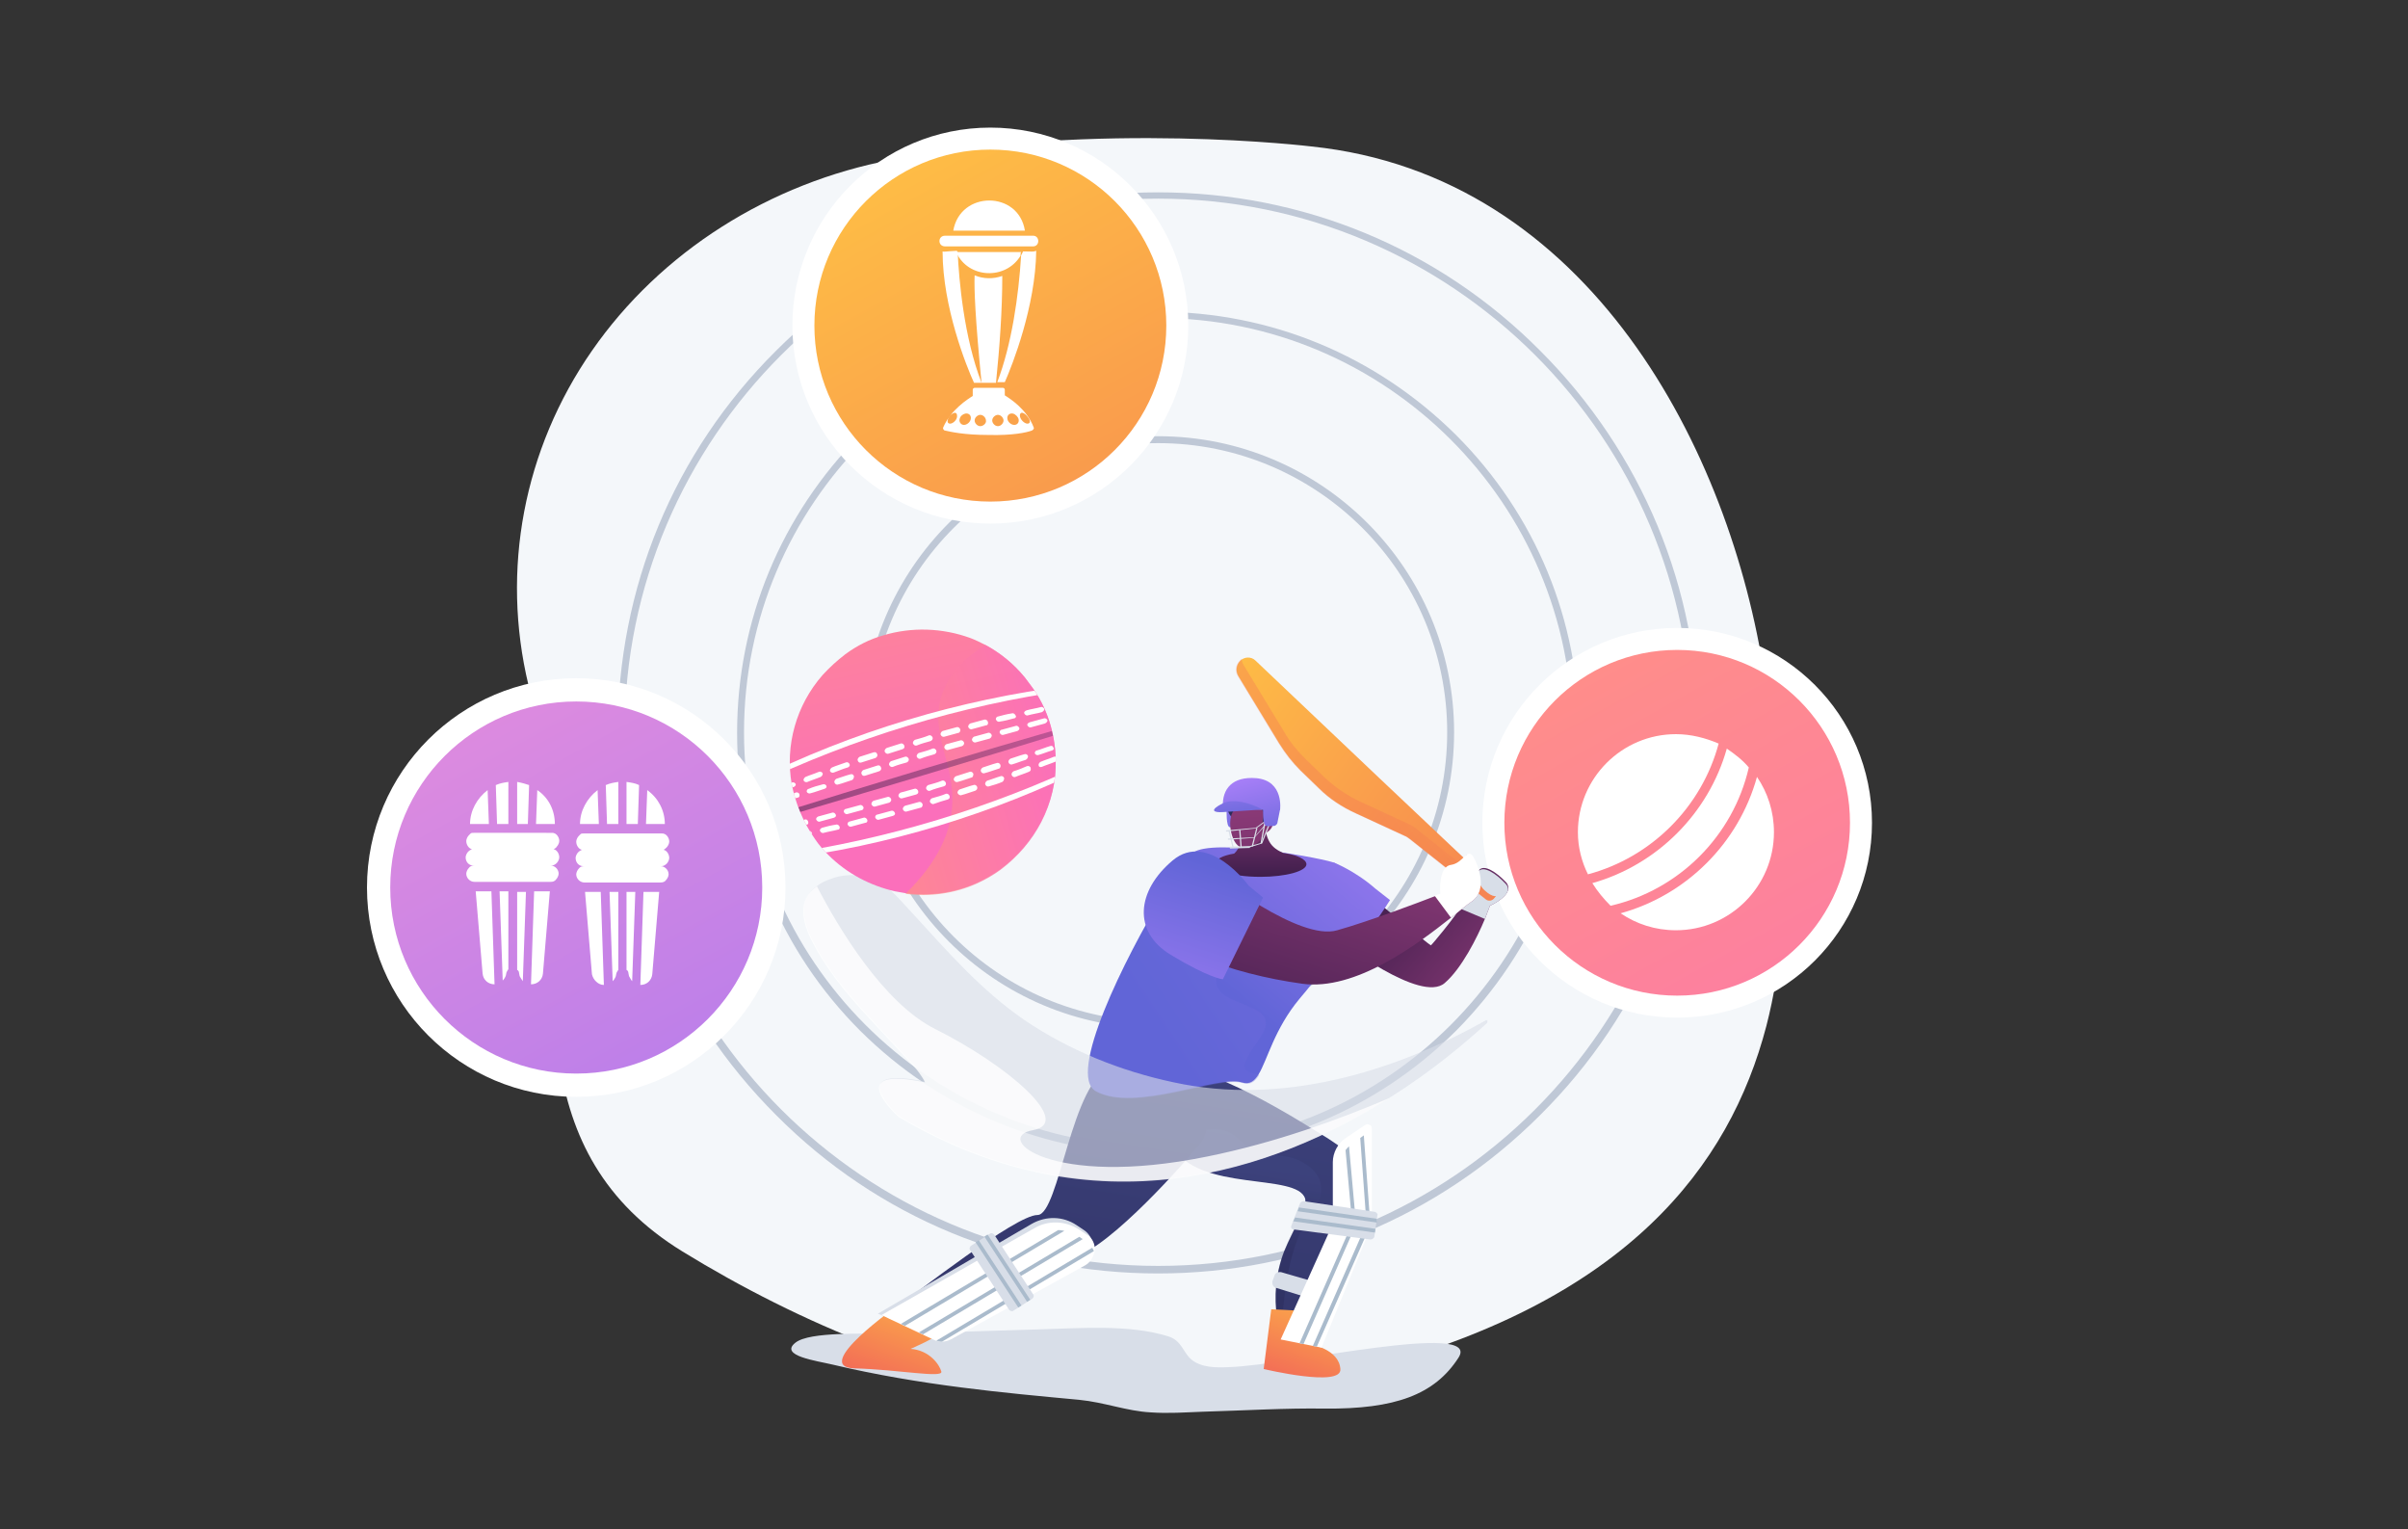 <?xml version="1.0" encoding="utf-8"?>
<!-- Generator: Adobe Illustrator 24.2.0, SVG Export Plug-In . SVG Version: 6.00 Build 0)  -->
<svg version="1.1" id="Layer_1" xmlns="http://www.w3.org/2000/svg" xmlns:xlink="http://www.w3.org/1999/xlink" x="0px" y="0px"
	 viewBox="0 0 383.2 243.3" style="enable-background:new 0 0 383.2 243.3;" xml:space="preserve">
<rect x="0" y="0" width="383.2" height="243.3" fill="#333333" stroke="none"/>
<style type="text/css">
	.st0{fill:#F4F7FA;}
	.st1{fill:#BFC8D6;}
	.st2{fill:#FFFFFF;}
	.st3{fill:url(#SVGID_1_);}
	.st4{fill:url(#SVGID_2_);}
	.st5{fill:url(#SVGID_3_);}
	.st6{fill:#D8DEE8;}
	.st7{fill:url(#SVGID_4_);}
	.st8{fill:url(#SVGID_5_);}
	.st9{fill:url(#SVGID_6_);}
	.st10{opacity:0.3;fill:url(#SVGID_7_);}
	.st11{fill:url(#SVGID_8_);}
	.st12{opacity:0.3;fill:url(#SVGID_9_);}
	.st13{fill:url(#SVGID_10_);}
	.st14{fill:url(#SVGID_11_);}
	.st15{fill:url(#SVGID_12_);}
	.st16{fill:url(#SVGID_13_);}
	.st17{opacity:0.3;fill:url(#SVGID_14_);}
	.st18{fill:url(#SVGID_15_);}
	.st19{fill:url(#SVGID_16_);}
	.st20{fill:url(#SVGID_17_);}
	.st21{fill:url(#SVGID_18_);}
	.st22{fill:url(#SVGID_19_);}
	.st23{fill:url(#SVGID_20_);}
	.st24{fill:url(#SVGID_21_);}
	.st25{fill:url(#SVGID_22_);}
	.st26{fill:url(#SVGID_23_);}
	.st27{clip-path:url(#SVGID_25_);}
	.st28{fill:#AABBCC;}
	.st29{clip-path:url(#SVGID_27_);}
	.st30{opacity:0.6;fill:#D8DEE8;}
	.st31{opacity:0.8;fill:#FFFFFF;}
	.st32{fill:url(#SVGID_28_);}
	.st33{opacity:0.7;}
	.st34{fill:url(#SVGID_29_);}
	.st35{clip-path:url(#SVGID_31_);}
	.st36{opacity:0.5;}
	.st37{fill:url(#SVGID_32_);}
</style>
<g>
	<path class="st0" d="M281.1,163.2c-5.9,22.6-22.4,43.5-62.5,54.3c-14.5,3.9-31.3,5.8-46.3,4.6c-22.1-1.7-45.3-11.7-63.7-23
		c-12.7-7.8-17.8-18.4-19.6-30.3c-1.1-7.4-1-15.3-0.6-23.4c0.5-12.2-1.4-24.5-4.3-36.4c-4.4-18.3-0.8-37.5,10.1-53.2
		s28.2-26.7,47.8-30.4c33.1-6.2,66.7-2.1,66.7-2.1c44.3,4.6,66.7,48.5,72.1,84.3C283.4,124,286,144.2,281.1,163.2z"/>
	<g>
		<g>
			<path class="st1" d="M184.3,163.6c-26,0-47.1-21.1-47.1-47.1s21.1-47.1,47.1-47.1s47.1,21.1,47.1,47.1S210.3,163.6,184.3,163.6z
				 M184.3,70.5c-25.4,0-46,20.6-46,46s20.6,46,46,46s46-20.6,46-46S209.6,70.5,184.3,70.5z"/>
		</g>
		<g>
			<path class="st1" d="M184.3,183.6c-17.9,0-34.7-7-47.4-19.6c-12.7-12.7-19.6-29.5-19.6-47.4s7-34.7,19.6-47.4
				c12.7-12.7,29.5-19.6,47.4-19.6s34.7,7,47.4,19.6c12.7,12.7,19.6,29.5,19.6,47.4s-7,34.7-19.6,47.4
				C219,176.6,202.2,183.6,184.3,183.6z M184.3,50.6c-36.4,0-65.9,29.6-65.9,65.9s29.6,65.9,65.9,65.9s65.9-29.6,65.9-65.9
				S220.6,50.6,184.3,50.6z"/>
		</g>
		<g>
			<path class="st1" d="M184.3,202.6c-23,0-44.6-8.9-60.8-25.2c-16.2-16.2-25.2-37.8-25.2-60.8s8.9-44.6,25.2-60.8
				c16.2-16.2,37.8-25.2,60.8-25.2s44.6,8.9,60.8,25.2c16.2,16.2,25.2,37.8,25.2,60.8s-8.9,44.6-25.2,60.8
				C228.9,193.6,207.3,202.6,184.3,202.6z M184.3,31.6c-46.8,0-84.9,38.1-84.9,84.9s38.1,84.9,84.9,84.9s84.9-38.1,84.9-84.9
				S231.1,31.6,184.3,31.6z"/>
		</g>
	</g>
</g>
<g>
	<g>
		<g>
			<circle class="st2" cx="266.9" cy="130.9" r="31"/>
			
				<linearGradient id="SVGID_1_" gradientUnits="userSpaceOnUse" x1="247.034" y1="149.005" x2="316.484" y2="23.099" gradientTransform="matrix(1 0 0 -1 0 243.89)">
				<stop  offset="0" style="stop-color:#FF9085"/>
				<stop  offset="1" style="stop-color:#FB6FBB"/>
			</linearGradient>
			<circle class="st3" cx="266.9" cy="130.9" r="27.5"/>
		</g>
	</g>
</g>
<g>
	<g>
		<g>
			<circle class="st2" cx="157.6" cy="51.8" r="31.5"/>
			
				<linearGradient id="SVGID_2_" gradientUnits="userSpaceOnUse" x1="137.444" y1="228.631" x2="207.983" y2="100.751" gradientTransform="matrix(1 0 0 -1 0 243.89)">
				<stop  offset="0" style="stop-color:#FFC444"/>
				<stop  offset="0.996" style="stop-color:#F36F56"/>
			</linearGradient>
			<circle class="st4" cx="157.6" cy="51.8" r="28"/>
		</g>
	</g>
</g>
<g>
	<g>
		<g>
			<g>
				<circle class="st2" cx="91.7" cy="141.2" r="33.3"/>
				
					<linearGradient id="SVGID_3_" gradientUnits="userSpaceOnUse" x1="70.351" y1="141.394" x2="145.012" y2="6.04" gradientTransform="matrix(1 0 0 -1 0 243.89)">
					<stop  offset="3.597120e-03" style="stop-color:#E38DDD"/>
					<stop  offset="1" style="stop-color:#9571F6"/>
				</linearGradient>
				<circle class="st5" cx="91.7" cy="141.2" r="29.6"/>
			</g>
		</g>
	</g>
</g>
<g>
	<path class="st6" d="M144.2,212.2c7.3-0.3,14.3-0.5,21-0.7c7.2-0.2,14.5-0.8,20.7,1.1c2.2,0.7,2.3,2.5,3.7,3.7
		c1.6,1.3,3.9,1.3,6,1.2c9.5-0.3,40.3-7.4,36.5-1.5c-3.8,5.9-10.1,8.2-21.3,8.1c-6.1-0.1-12.6,0.3-19.5,0.5
		c-2.7,0.1-5.4,0.3-8.2,0.1c-3.8-0.2-7.3-1.6-11.4-2c-11.8-1.1-25.3-2.3-39.2-5.6c-2.5-0.6-8.6-1.4-5.9-3.5c2.3-1.8,11.1-1.3,14-1.5
		C141.8,212.3,143,212.2,144.2,212.2z"/>
	<g>
		<linearGradient id="SVGID_4_" gradientUnits="userSpaceOnUse" x1="215.93" y1="136.537" x2="240.55" y2="156.625">
			<stop  offset="0" style="stop-color:#311944"/>
			<stop  offset="1" style="stop-color:#893976"/>
		</linearGradient>
		<path class="st7" d="M237.1,144.1c0,0-0.3,0.8-0.8,2.1c-1.2,2.9-3.7,7.9-6.4,10.2c-3.8,3.3-16.7-6.7-16.7-6.7l3.1-8.6
			c0,0,11.2,9.3,11.4,9.3c0.1,0,3.6-4.2,5-6.4c0.4-0.6,0.6-1.1,0.6-1.3c0-0.1,0-0.1,0-0.2c-0.1-0.7,0.3-1.4,0.7-1.7
			c0.1-0.1,0.1-0.1,0.2-0.1c0.5-0.2,0.5-1.4,1.2-2.3c0.8-0.9,2.7,0.3,4.3,2C241.2,142.3,237.1,144.1,237.1,144.1z"/>
		<path class="st6" d="M237.1,144.1c0,0-0.3,0.8-0.8,2.1l-3.8-1.6c0,0,0.1-0.2,0.2-0.5c0.1-0.3,0.3-0.9,0.5-1.4
			c0.2-0.5,0.4-1.1,0.7-1.7c0.1-0.1,0.1-0.1,0.2-0.1c0.5-0.2,0.5-1.4,1.2-2.3c0.8-0.9,2.7,0.3,4.3,2
			C241.2,142.3,237.1,144.1,237.1,144.1z"/>
		<linearGradient id="SVGID_5_" gradientUnits="userSpaceOnUse" x1="229.317" y1="125.361" x2="199.705" y2="161.323">
			<stop  offset="0" style="stop-color:#AA80F9"/>
			<stop  offset="0.996" style="stop-color:#6165D7"/>
		</linearGradient>
		<path class="st8" d="M212.2,137.2c0,0,3.4,1.3,6.7,4.2l2.3,1.8c0,0-4.9,7.9-6.8,7.9c-1.9,0.1-4.8-1.7-4.8-1.7L212.2,137.2z"/>
		<g>
			
				<linearGradient id="SVGID_6_" gradientUnits="userSpaceOnUse" x1="74.629" y1="132.794" x2="141.047" y2="186.986" gradientTransform="matrix(0.999 -4.740000e-02 4.740000e-02 0.999 107.41 -26.048)">
				<stop  offset="0" style="stop-color:#FFC444"/>
				<stop  offset="0.996" style="stop-color:#F36F56"/>
			</linearGradient>
			<path class="st9" d="M238,141.2c-4.5-4.1-32-30.2-38.2-36.1c-0.7-0.7-1.8-0.6-2.4,0l0,0c-0.7,0.7-0.8,1.7-0.3,2.5l6.5,10.7
				c1,1.6,2.1,3,3.4,4.3l2.9,2.8c1.7,1.7,3.7,3,5.9,4l7.8,3.6c0.3,0.1,0.5,0.3,0.8,0.5l12.1,9.6c0.4,0.3,0.9,0.2,1.2-0.1l0.5-0.6
				C238.3,142,238.3,141.5,238,141.2z"/>
			
				<linearGradient id="SVGID_7_" gradientUnits="userSpaceOnUse" x1="124.698" y1="140.766" x2="101.535" y2="155.922" gradientTransform="matrix(0.999 -4.740000e-02 4.740000e-02 0.999 107.41 -26.048)">
				<stop  offset="0" style="stop-color:#FFC444"/>
				<stop  offset="0.996" style="stop-color:#F36F56"/>
			</linearGradient>
			<path class="st10" d="M237.3,141.3l-12.1-9.6c-0.2-0.2-0.5-0.3-0.8-0.5l-7.8-3.6c-2.2-1-4.2-2.4-5.9-4l-2.9-2.8
				c-1.3-1.3-2.5-2.7-3.4-4.3l-6.5-10.7c-0.2-0.3-0.3-0.7-0.3-1c-0.1,0.1-0.2,0.2-0.3,0.3l0,0c-0.7,0.7-0.8,1.7-0.3,2.5l6.5,10.7
				c1,1.6,2.1,3,3.4,4.3l2.9,2.8c1.7,1.7,3.7,3,5.9,4l7.8,3.6c0.3,0.1,0.5,0.3,0.8,0.5l12.1,9.6c0.4,0.3,0.9,0.2,1.2-0.1l0.5-0.6
				c0.2-0.3,0.3-0.6,0.1-0.9C237.9,141.6,237.5,141.5,237.3,141.3z"/>
		</g>
		<linearGradient id="SVGID_8_" gradientUnits="userSpaceOnUse" x1="208.054" y1="131.528" x2="184.759" y2="279.373">
			<stop  offset="0" style="stop-color:#444B8C"/>
			<stop  offset="0.996" style="stop-color:#26264F"/>
		</linearGradient>
		<path class="st11" d="M217.2,193.5c-1.1,5-3.6,9.8-6.2,14.2c-0.8,1.4-1.7,2.9-2.8,4.1c-1.6-0.3-3.2-0.6-4.8-0.8
			c-0.1-0.5-0.2-1-0.2-1.5c-0.4-3-0.3-6.7,1.2-10.5c1.3-3.2,3.7-7,3.3-8.3c-1.3-4.2-16.9-0.9-21.2-8.4c-0.2-0.4-0.5-0.9-0.6-1.4
			c-1.1-3.5-5.6-1.3-3.8-3.4c1.7-2,6-8.5,12.9-5.4c5.7,2.5,11,5.7,16.3,9c2.1,1.4,4.3,2.8,5.5,5.1
			C217.9,188.4,217.8,191.1,217.2,193.5z"/>
		<linearGradient id="SVGID_9_" gradientUnits="userSpaceOnUse" x1="198.451" y1="185.578" x2="196.531" y2="197.764">
			<stop  offset="0" style="stop-color:#444B8C"/>
			<stop  offset="0.996" style="stop-color:#26264F"/>
		</linearGradient>
		<path class="st12" d="M208.3,193.8c-3.7,4.7-4.2,15.8-4.2,15.8l-0.9-0.2c-0.4-3-0.3-6.7,1.2-10.5c1.3-3.2,3.7-7,3.3-8.3
			c-1.3-4.2-16.9-0.9-21.2-8.4c1.5-1,6.9-4.4,10.3-1.2c3.9,3.7,7.2,2.2,10.1,3.7C209.9,186.2,212,189.1,208.3,193.8z"/>
		<linearGradient id="SVGID_10_" gradientUnits="userSpaceOnUse" x1="211.938" y1="201.946" x2="205.626" y2="219.385">
			<stop  offset="0" style="stop-color:#FFC444"/>
			<stop  offset="0.996" style="stop-color:#F36F56"/>
		</linearGradient>
		<path class="st13" d="M202.3,208.3c0,0,6.1,0.2,8.3,0.7l-1.9,4.9c0,0,4.4,0.8,4.6,3.9c0.3,3-12.2,0-12.2,0L202.3,208.3z"/>
		<linearGradient id="SVGID_11_" gradientUnits="userSpaceOnUse" x1="177.195" y1="126.666" x2="153.9" y2="274.512">
			<stop  offset="0" style="stop-color:#444B8C"/>
			<stop  offset="0.996" style="stop-color:#26264F"/>
		</linearGradient>
		<path class="st14" d="M191.1,171.8c0,0,2.4,7,0,10S176.9,198.2,171,200c-5.8,1.8-23.2,13.8-25.7,12.6c-2.4-1.2-6.5-2.1-3-4.4
			c3.5-2.4,19.3-14.9,22.8-14.9c3.5,0,5.4-21.7,11.8-23.5C183.4,167.9,191.1,171.8,191.1,171.8z"/>
		<linearGradient id="SVGID_12_" gradientUnits="userSpaceOnUse" x1="222.686" y1="119.901" x2="193.074" y2="155.864">
			<stop  offset="0" style="stop-color:#AA80F9"/>
			<stop  offset="0.996" style="stop-color:#6165D7"/>
		</linearGradient>
		<path class="st15" d="M206.8,158.9c-4,4.8-5.1,9.7-6.5,12c-0.7,1.1-1.4,1.7-2.7,1.3c-3.7-1.2-17,4.8-23.2,1.4
			c-4.7-2.5,4.6-21.2,10.8-31.4c2.1-3.4,3.8-5.9,4.6-6.5c3.1-2.5,21.6,1,22.6,1.6C220.4,141.8,212.8,151.8,206.8,158.9z"/>
		<linearGradient id="SVGID_13_" gradientUnits="userSpaceOnUse" x1="147.621" y1="201.607" x2="141.081" y2="219.676">
			<stop  offset="0" style="stop-color:#FFC444"/>
			<stop  offset="0.996" style="stop-color:#F36F56"/>
		</linearGradient>
		<path class="st16" d="M142.9,207.7c0,0-14,9.8-6.9,10s14.1,1.6,13.8,0.5c-0.3-1.1-1.9-3.4-4.9-3.6c0,0,4.7-2,4.3-2.5
			C148.8,211.7,142.9,207.7,142.9,207.7z"/>
		<linearGradient id="SVGID_14_" gradientUnits="userSpaceOnUse" x1="232.396" y1="130.981" x2="183.523" y2="162.96">
			<stop  offset="0" style="stop-color:#AA80F9"/>
			<stop  offset="0.996" style="stop-color:#6165D7"/>
		</linearGradient>
		<path class="st17" d="M200.6,165c-3.4,4.9-3.3,5.3-0.2,6c-0.7,1.1-1.4,1.7-2.7,1.3c-3.7-1.2-17,4.8-23.2,1.4
			c-4.7-2.5,4.6-21.2,10.8-31.4c1.2-0.1,2.5,0.3,3.9,1.1c0,0,7.9,4.1,4.8,10.9C190.9,161,205,158.5,200.6,165z"/>
		<g>
			<linearGradient id="SVGID_15_" gradientUnits="userSpaceOnUse" x1="194.684" y1="122.71" x2="198.1" y2="135.824">
				<stop  offset="0" style="stop-color:#AA80F9"/>
				<stop  offset="0.996" style="stop-color:#6165D7"/>
			</linearGradient>
			<path class="st18" d="M195.2,128.8c0,0.1-0.1,2.7,0.5,2.8c0.3,0.1,0.8,0,1.2,0c0.3,0,0.6-0.3,0.6-0.6l0.4-2L195.2,128.8z"/>
			<linearGradient id="SVGID_16_" gradientUnits="userSpaceOnUse" x1="200.72" y1="141.87" x2="200.548" y2="127.202">
				<stop  offset="0" style="stop-color:#311944"/>
				<stop  offset="1" style="stop-color:#893976"/>
			</linearGradient>
			<path class="st19" d="M193.4,137.4c0-0.7,1.2-1.3,3-1.6c0.2-0.2,0.4-0.4,0.5-0.6c0.7-1,1.7-2.8,1.6-3.7l2.7-1.4
				c0,0.3,0,0.5,0,0.7c0.1,1.1,0.3,2.2,0.8,3.1c0.5,0.9,1.3,1.4,2.2,1.8c2.2,0.3,3.7,1,3.7,1.8c0,1.1-3.3,2-7.3,2
				c-2.5,0-4.6-0.3-5.9-0.9c-0.3-0.1-0.6-0.2-0.8-0.4c0,0,0,0-0.1-0.1C193.6,137.9,193.4,137.7,193.4,137.4z"/>
			<g>
				
					<linearGradient id="SVGID_17_" gradientUnits="userSpaceOnUse" x1="-1744.149" y1="552.062" x2="-1749.618" y2="538.172" gradientTransform="matrix(0.994 -0.109 0.109 0.994 1878.485 -600.527)">
					<stop  offset="0" style="stop-color:#444B8C"/>
					<stop  offset="0.996" style="stop-color:#26264F"/>
				</linearGradient>
				<path class="st20" d="M195.9,129.9c-0.7-0.8-0.9-2.4-0.3-3.5c0.6-1,1.6-1.2,2.2-1.4c1.8-0.5,4.1,0,5,1.6c0.6,1-0.2,3.2-0.4,3.6
					c-0.1,0.5-0.4,0.6-0.7,1c-0.4,0.5-0.9,1.3-1.9,2.7c-0.1-0.3-0.3-0.8-0.5-1.2c-0.1-0.2-0.5-0.8-1-1.4
					C197.3,130.2,196.6,130.6,195.9,129.9z"/>
				<linearGradient id="SVGID_18_" gradientUnits="userSpaceOnUse" x1="202.91" y1="177.713" x2="198.976" y2="129.257">
					<stop  offset="0" style="stop-color:#311944"/>
					<stop  offset="1" style="stop-color:#893976"/>
				</linearGradient>
				<path class="st21" d="M201.3,132.6c0,0-1,2.2-3.3,2.3c-2.1,0.1-2.9-4.7-1.6-6c0.4-0.4,1.3-0.7,2-0.6c0.4,0.1,0.6,0.2,1.3,0.3
					c0.7,0.1,0.8,0,1,0.1c0.3,0.2,0.5,0.7,0.2,2.2c0.4-0.5,0.8-0.7,1.2-0.6c0.1,0,0.2,0.1,0.3,0.2
					C202.8,131.3,202.3,132.1,201.3,132.6z"/>
			</g>
			<g>
				<g>
					<path class="st6" d="M195.2,132.3c-0.1,0-0.1,0-0.1-0.1c0-0.1,0-0.1,0.1-0.1l4.6-0.4l1.8-1.3c0,0,0.1,0,0.1,0c0,0,0,0.1,0,0.1
						l-1.8,1.3c0,0,0,0-0.1,0L195.2,132.3C195.2,132.3,195.2,132.3,195.2,132.3z"/>
				</g>
				<g>
					<path class="st6" d="M199.3,134.7C199.3,134.7,199.3,134.7,199.3,134.7c-0.1,0-0.1-0.1-0.1-0.1l0.7-2.8c0-0.1,0.1-0.1,0.1-0.1
						c0.1,0,0.1,0.1,0.1,0.1l-0.7,2.8C199.4,134.6,199.3,134.7,199.3,134.7z"/>
				</g>
				<g>
					<path class="st6" d="M197.5,134.8c-0.1,0-0.1,0-0.1-0.1l-0.2-2.6c0-0.1,0-0.1,0.1-0.1c0.1,0,0.1,0,0.1,0.1l0.2,2.6
						C197.6,134.7,197.6,134.8,197.5,134.8C197.5,134.8,197.5,134.8,197.5,134.8z"/>
				</g>
				<g>
					<path class="st6" d="M196.2,134.8c0,0-0.1,0-0.1-0.1l-0.6-2.5c0-0.1,0-0.1,0.1-0.1c0.1,0,0.1,0,0.1,0.1l0.6,2.5
						C196.3,134.7,196.3,134.8,196.2,134.8C196.2,134.8,196.2,134.8,196.2,134.8z"/>
				</g>
				<g>
					<path class="st6" d="M195.8,135c-0.1,0-0.1-0.1-0.1-0.2c0-0.1,0-0.1,0.1-0.1l3.1-0.1l1.8-0.5l1.2-3c0-0.1,0.1-0.1,0.1-0.1
						c0.1,0,0.1,0.1,0.1,0.1l-1.2,3c0,0,0,0.1-0.1,0.1l-1.9,0.6c0,0,0,0.1,0,0.1L195.8,135C195.8,135,195.8,135,195.8,135z"/>
				</g>
				<g>
					<path class="st6" d="M195.5,133.6c-0.1,0-0.1,0-0.1-0.1c0-0.1,0-0.1,0.1-0.1l4.1-0.2l2.2-2.6c0,0,0.1,0,0.1,0c0,0,0,0.1,0,0.1
						l-2.3,2.6c0,0,0,0-0.1,0L195.5,133.6C195.5,133.6,195.5,133.6,195.5,133.6z"/>
				</g>
				<g>
					<path class="st6" d="M200.7,134.2C200.7,134.2,200.7,134.2,200.7,134.2c-0.1,0-0.1-0.1-0.1-0.1l0.6-3.3c0-0.1,0.1-0.1,0.1-0.1
						c0.1,0,0.1,0.1,0.1,0.1l-0.6,3.3C200.8,134.2,200.7,134.2,200.7,134.2z"/>
				</g>
			</g>
			<g>
				<linearGradient id="SVGID_19_" gradientUnits="userSpaceOnUse" x1="197.936" y1="123.166" x2="201.352" y2="136.281">
					<stop  offset="0" style="stop-color:#AA80F9"/>
					<stop  offset="0.996" style="stop-color:#6165D7"/>
				</linearGradient>
				<path class="st22" d="M203.7,128.9c0,0,0.7-4.7-3.8-5.1c-3.8-0.3-5.4,1.7-5.3,4.5C202.3,129.1,203.7,128.9,203.7,128.9z"/>
				<linearGradient id="SVGID_20_" gradientUnits="userSpaceOnUse" x1="195.936" y1="121.385" x2="197.42" y2="131.739">
					<stop  offset="0" style="stop-color:#AA80F9"/>
					<stop  offset="0.996" style="stop-color:#6165D7"/>
				</linearGradient>
				<path class="st23" d="M200.8,128.8c0-0.2-4-2.1-6.2-1c-2.2,1.1-1.5,1.5,0,1.4C196.1,129.1,200.8,128.8,200.8,128.8z"/>
			</g>
			<linearGradient id="SVGID_21_" gradientUnits="userSpaceOnUse" x1="200.482" y1="122.502" x2="203.899" y2="135.617">
				<stop  offset="0" style="stop-color:#AA80F9"/>
				<stop  offset="0.996" style="stop-color:#6165D7"/>
			</linearGradient>
			<path class="st24" d="M201,128.6c0,0.1-0.1,2.7,0.5,2.8c0.3,0.1,0.8,0,1.2,0c0.3,0,0.6-0.3,0.6-0.6l0.4-2L201,128.6z"/>
		</g>
		<path class="st6" d="M235.3,138.5c0,0-0.5,1.8,0.9,3.1s2.1,1.1,2.7,0.6C239.6,141.6,236.6,138.4,235.3,138.5z"/>
		<g>
			<linearGradient id="SVGID_22_" gradientUnits="userSpaceOnUse" x1="199.122" y1="178.598" x2="213.881" y2="131.934">
				<stop  offset="0" style="stop-color:#311944"/>
				<stop  offset="1" style="stop-color:#893976"/>
			</linearGradient>
			<path class="st25" d="M234.1,143.5c-0.6,0.4-1.7,1.3-3.2,2.5c-5.3,4.2-15.2,11.7-23.7,10.5c-11-1.5-24.8-6.1-22-11.5
				c2.8-5.4,4-7.5,8.1-5.9c0,0,13.5,10.7,19.5,8.9c5-1.4,12.9-4.4,15.5-5.4c0.6-0.2,1.3-0.1,1.3-0.1s-0.4-4,1.6-4.3
				c2-0.3,1.9-3.2,2.8-1.9C234.9,137.6,236.9,141.7,234.1,143.5z"/>
			<linearGradient id="SVGID_23_" gradientUnits="userSpaceOnUse" x1="183.785" y1="167.679" x2="193.325" y2="137.516">
				<stop  offset="0" style="stop-color:#AA80F9"/>
				<stop  offset="0.996" style="stop-color:#6165D7"/>
			</linearGradient>
			<path class="st26" d="M198.7,140.9c0,0-6.4-8.8-12.1-4c-5.7,4.8-6.4,11.3-0.3,15c6.1,3.7,8.3,3.9,8.3,3.9l6.4-13L198.7,140.9z"/>
			<path class="st2" d="M234.1,143.5c-0.6,0.4-1.7,1.3-3.2,2.5l-2.6-3.5c0.6-0.2,0.9-0.3,0.9-0.3s-0.4-4.3,1.7-4.6
				c2-0.3,2.5-2.7,3.5-1.4C235.2,137.5,236.9,141.7,234.1,143.5z"/>
		</g>
		<path class="st6" d="M172.5,195.7l-1.2-0.8c-2.1-1.4-4.8-1.5-7.1-0.2L139.7,209l8.7,3.5c0.8,0.4,1.8,0.4,2.6-0.1l21.4-11.8
			c0.9-0.5,1.5-1.4,1.5-2.4C173.9,197.3,173.4,196.3,172.5,195.7z"/>
		<path class="st2" d="M174.2,198.9c0,0.2,0,0.4-0.1,0.5c-0.2,0.8-0.7,1.5-1.4,1.9l-21.4,11.8c-0.8,0.4-1.8,0.5-2.6,0.1l-7.2-3.4
			l-1.2-0.6l24.3-13.8c2.2-1.3,4.9-1.2,7.1,0.2l1.2,0.8C173.8,196.9,174.3,197.9,174.2,198.9z"/>
		<g>
			<defs>
				<path id="SVGID_24_" d="M174.2,199.4c-0.2,0.8-0.7,1.5-1.4,1.9l-21.4,11.8c-0.8,0.4-1.8,0.5-2.6,0.1l-7.2-3.4l23.1-13.2
					c2.2-1.3,4.9-1.2,7.1,0.2l1.2,0.8C173.6,198,174,198.7,174.2,199.4z"/>
			</defs>
			<clipPath id="SVGID_25_">
				<use xlink:href="#SVGID_24_"  style="overflow:visible;"/>
			</clipPath>
			<g class="st27">
				<g>
					
						<rect x="141.1" y="202.4" transform="matrix(0.859 -0.512 0.512 0.859 -81.701 109.139)" class="st28" width="31.9" height="0.6"/>
				</g>
				<g>
					
						<rect x="143.4" y="204.1" transform="matrix(0.859 -0.512 0.512 0.859 -82.228 110.54)" class="st28" width="31.9" height="0.6"/>
				</g>
				<g>
					
						<rect x="144.9" y="206.2" transform="matrix(0.859 -0.512 0.512 0.859 -83.085 111.576)" class="st28" width="31.9" height="0.6"/>
				</g>
			</g>
		</g>
		<g>
			<path class="st6" d="M164.4,205.9l-6.2-9.5c-0.2-0.2-0.5-0.3-0.7-0.1l-3,1.9c-0.2,0.2-0.3,0.5-0.1,0.7l6.2,9.5
				c0.2,0.2,0.5,0.3,0.7,0.1l3-1.9C164.5,206.4,164.6,206.1,164.4,205.9z"/>
			<g>
				
					<rect x="159.9" y="195.6" transform="matrix(0.837 -0.548 0.548 0.837 -84.371 120.643)" class="st28" width="0.6" height="12.4"/>
				
					<rect x="158.5" y="196.5" transform="matrix(0.837 -0.548 0.548 0.837 -85.094 120.032)" class="st28" width="0.6" height="12.4"/>
			</g>
		</g>
		<path class="st6" d="M203.9,202.4c-0.5-0.1-1,0.1-1.1,0.6l-0.3,0.8c-0.1,0.5,0.1,1,0.6,1.1l5.5,1.7l0.8-2.6L203.9,202.4z"/>
		<g>
			<path class="st2" d="M218.3,179.6v14.7c0,0.2,0,0.4,0,0.5l-8,19.6l-5-1l-1.5-0.3l8.3-18.4v-9.8c0-1.5,0.8-3,2-3.8l3.1-2.1
				c0.3-0.2,0.5-0.2,0.8,0C218.2,179,218.3,179.3,218.3,179.6z"/>
			<g>
				<defs>
					<path id="SVGID_26_" d="M218.3,179.7v14.6c0,0.2,0,0.4,0,0.5l-8,19.6l-5.1-1l8-17.9v-9.8c0-1.5,0.8-3,2.1-3.8L218.3,179.7
						C218.3,179.8,218.3,179.8,218.3,179.7z"/>
				</defs>
				<clipPath id="SVGID_27_">
					<use xlink:href="#SVGID_26_"  style="overflow:visible;"/>
				</clipPath>
				<g class="st29">
					<g>
						<path class="st28" d="M207.1,214.6l-0.6-0.2l8.3-18.9c0.2-0.5,0.3-1.1,0.3-1.7l-1.1-12.2l0.6-0.1l1.1,12.2
							c0.1,0.7-0.1,1.4-0.3,2L207.1,214.6z"/>
					</g>
					<g>
						<path class="st28" d="M209.4,214.6l-0.6-0.2l8.3-18.9c0.2-0.5,0.3-1.1,0.3-1.6l-1-13.7l0.6,0l1,13.7c0,0.7-0.1,1.3-0.3,1.9
							L209.4,214.6z"/>
					</g>
				</g>
			</g>
		</g>
		<g>
			<path class="st6" d="M218.8,192.8l-11.3-1.7c-0.2,0-0.5,0.1-0.6,0.3l-1.4,3.6c-0.1,0.1,0,0.3,0,0.4c0.1,0.1,0.2,0.2,0.4,0.2
				l12.2,1.6c0.3,0,0.5-0.2,0.6-0.4l0.5-3.5C219.3,193.2,219.1,192.9,218.8,192.8z"/>
			<g>
				<polygon class="st28" points="219.1,194.5 206.5,192.7 206.7,192.1 219.1,193.9 				"/>
				<polygon class="st28" points="218.8,196.1 205.8,194.3 206.1,193.7 218.9,195.5 				"/>
			</g>
		</g>
	</g>
	<g>
		<path class="st30" d="M236.7,162.7c-3.5,3.2-8.8,7.7-15.5,11.9c-18.2,11.5-46.7,21.6-78.1,3c0,0-9.3-8.3,4.2-5.5
			c-1-2.1-3.2-4-4.7-5.7c-4.8-5.2-9.8-10.1-13.1-16.4c-1.9-3.6-2.5-7,0.6-9.1c0.5-0.4,1.1-0.7,1.9-1c4-1.6,8-0.2,10.9,2.9
			c0.8,0.9,1.6,1.7,2.4,2.6c5.5,6,10.8,12.1,17.6,16.8c7.2,4.9,15.4,8.2,23.9,10c17,3.7,34.8-1.5,49.7-9.9c0.1,0,0.1,0,0.2,0
			C236.7,162.6,236.7,162.7,236.7,162.7z"/>
		<path class="st31" d="M221.1,174.7c-18.2,11.5-46.7,21.6-78.1,3c0,0-9.3-8.3,4.2-5.5c-1-2.1-3.2-4-4.7-5.7
			c-4.8-5.2-9.8-10.1-13.1-16.4c-1.9-3.6-2.5-7,0.6-9.1c3.4,6.6,10.6,18.6,18.8,22.7c11.6,5.8,22.1,14.9,15.6,16.1
			c-6.5,1.1,2.7,9.3,27.7,4.2C203,181.8,213.1,178.1,221.1,174.7z"/>
	</g>
	<g>
		<g>
			
				<linearGradient id="SVGID_28_" gradientUnits="userSpaceOnUse" x1="-330.348" y1="359.161" x2="-334.638" y2="412.177" gradientTransform="matrix(0.957 -0.289 0.289 0.957 349.798 -362.701)">
				<stop  offset="0" style="stop-color:#FF9085"/>
				<stop  offset="1" style="stop-color:#FB6FBB"/>
			</linearGradient>
			<path class="st32" d="M168,120.8c0.1,3.4-0.7,6.8-2.3,9.9c-1.5,2.9-3.7,5.5-6.5,7.6c-1.1,0.8-2.3,1.5-3.6,2.1
				c-3.7,1.7-7.7,2.2-11.5,1.7c-0.6-0.1-1.1-0.2-1.7-0.3c-3.9-0.9-7.6-2.8-10.6-5.8c-0.8-0.8-1.5-1.6-2.1-2.5
				c-1.9-2.7-3.1-5.7-3.7-8.7c-1.1-6.2,0.7-12.6,4.9-17.4c1.1-1.2,2.3-2.3,3.6-3.3c1.9-1.4,3.9-2.4,6-3c4.6-1.4,9.5-1.2,13.9,0.4
				c0.8,0.3,1.6,0.7,2.4,1.1c2.4,1.3,4.5,3,6.3,5.2c0.3,0.4,0.6,0.8,0.9,1.2C166.6,112.4,167.9,116.6,168,120.8z"/>
		</g>
		<g class="st33">
			
				<linearGradient id="SVGID_29_" gradientUnits="userSpaceOnUse" x1="-342.757" y1="407.814" x2="-312.898" y2="407.814" gradientTransform="matrix(0.957 -0.289 0.289 0.957 349.798 -362.701)">
				<stop  offset="0" style="stop-color:#FF9085"/>
				<stop  offset="1" style="stop-color:#FB6FBB"/>
			</linearGradient>
			<path class="st34" d="M168,120.9c0.1,3.4-0.7,6.8-2.3,9.9c-1.5,2.9-3.7,5.5-6.5,7.6c-1.1,0.8-2.3,1.5-3.6,2.1
				c-3.7,1.7-7.7,2.2-11.5,1.7c5.3-5.2,7.1-9.8,7.4-13.7c0.6-7.2-3.7-11.6-1.6-18c1.1-3.3,3.7-5.9,6.9-7.9c2.4,1.3,4.5,3,6.3,5.2
				c0.3,0.4,0.6,0.8,0.9,1.2C166.7,112.6,167.9,116.8,168,120.9z"/>
		</g>
		<g>
			<defs>
				<path id="SVGID_30_" d="M168,120.8c0.1,3.4-0.7,6.8-2.3,9.9c-1.5,2.9-3.7,5.5-6.5,7.6c-1.1,0.8-2.3,1.5-3.6,2.1
					c-3.7,1.7-7.7,2.2-11.5,1.7c-0.6-0.1-1.1-0.2-1.7-0.3c-3.9-0.9-7.6-2.8-10.6-5.8c-0.8-0.8-1.5-1.6-2.1-2.5
					c-1.9-2.7-3.1-5.7-3.7-8.7c-1.1-6.2,0.7-12.6,4.9-17.4c1.1-1.2,2.3-2.3,3.6-3.3c1.9-1.4,3.9-2.4,6-3c4.6-1.4,9.5-1.2,13.9,0.4
					c0.8,0.3,1.6,0.7,2.4,1.1c2.4,1.3,4.5,3,6.3,5.2c0.3,0.4,0.6,0.8,0.9,1.2C166.6,112.4,167.9,116.6,168,120.8z"/>
			</defs>
			<clipPath id="SVGID_31_">
				<use xlink:href="#SVGID_30_"  style="overflow:visible;"/>
			</clipPath>
			<g class="st35">
				<g>
					<g>
						<g>
							<path class="st2" d="M170.1,109.8c-17.2,2.4-34.3,7.6-49.9,15.1c-0.1-0.2-0.2-0.4-0.2-0.7c15.6-7.8,32.7-12.9,50-15.1
								C170,109.3,170.1,109.6,170.1,109.8z"/>
						</g>
						<g>
							<path class="st2" d="M173.3,121.9c-15.3,7.6-32.1,12.7-49,14.8c-0.1-0.2-0.2-0.4-0.2-0.7c16.9-2.4,33.7-7.5,49-14.8
								C173.2,121.4,173.2,121.6,173.3,121.9z"/>
						</g>
					</g>
					<g class="st36">
						
							<linearGradient id="SVGID_32_" gradientUnits="userSpaceOnUse" x1="-360.38" y1="406.343" x2="-308.668" y2="406.343" gradientTransform="matrix(0.957 -0.289 0.289 0.957 349.798 -362.701)">
							<stop  offset="0" style="stop-color:#311944"/>
							<stop  offset="1" style="stop-color:#893976"/>
						</linearGradient>
						<path class="st37" d="M171.7,115.8c-16.2,5-33.2,10.1-49.5,14.9c-0.1-0.2-0.2-0.4-0.2-0.7c16.2-5.1,33.2-10.2,49.5-14.9
							C171.6,115.4,171.7,115.6,171.7,115.8z"/>
					</g>
				</g>
				<g>
					<g>
						<g>
							<g>
								<path class="st2" d="M122.1,126.8c-0.4,0.1-0.7,0.3-1.1,0.4c-0.2,0.1-0.5,0-0.5-0.1c-0.1-0.2,0.1-0.4,0.3-0.5
									c0.3-0.1,0.7-0.3,1-0.4c0.2-0.1,0.5,0,0.6,0.2C122.5,126.5,122.3,126.7,122.1,126.8z"/>
							</g>
							<g>
								<path class="st2" d="M168.6,112.7c-0.2,0-0.4,0.1-0.6,0.1c-0.3,0.1-0.5-0.1-0.6-0.3c-0.1-0.2,0.1-0.4,0.4-0.5
									c0.2,0,0.4-0.1,0.6-0.1c0.3-0.1,0.5,0.1,0.6,0.3C169,112.4,168.8,112.6,168.6,112.7z M165.8,113.3c-0.7,0.2-1.5,0.3-2.2,0.5
									c-0.3,0.1-0.5-0.1-0.6-0.3c-0.1-0.2,0.1-0.4,0.4-0.5c0.7-0.2,1.5-0.3,2.2-0.5c0.3-0.1,0.5,0.1,0.6,0.3
									C166.2,113,166,113.2,165.8,113.3z M161.3,114.3c-0.7,0.2-1.5,0.4-2.2,0.5c-0.3,0.1-0.5-0.1-0.6-0.3
									c-0.1-0.2,0.1-0.5,0.3-0.5c0.7-0.2,1.5-0.4,2.2-0.5c0.3-0.1,0.5,0.1,0.6,0.3C161.8,114,161.6,114.3,161.3,114.3z
									 M156.9,115.4c-0.7,0.2-1.5,0.4-2.2,0.6c-0.3,0.1-0.5-0.1-0.6-0.3c-0.1-0.2,0.1-0.5,0.3-0.6c0.7-0.2,1.5-0.4,2.2-0.6
									c0.3-0.1,0.5,0.1,0.6,0.3C157.3,115.1,157.2,115.4,156.9,115.4z M152.5,116.6c-0.7,0.2-1.5,0.4-2.2,0.6
									c-0.3,0.1-0.5-0.1-0.6-0.3c-0.1-0.2,0.1-0.5,0.3-0.6c0.7-0.2,1.5-0.4,2.2-0.6c0.3-0.1,0.5,0.1,0.6,0.3
									C152.9,116.3,152.7,116.6,152.5,116.6z M148.1,117.9c-0.7,0.2-1.5,0.4-2.2,0.7c-0.3,0.1-0.5-0.1-0.6-0.3
									c-0.1-0.2,0.1-0.5,0.3-0.6c0.7-0.2,1.5-0.4,2.2-0.7c0.3-0.1,0.5,0.1,0.6,0.3C148.5,117.6,148.3,117.8,148.1,117.9z
									 M143.6,119.2c-0.7,0.2-1.5,0.5-2.2,0.7c-0.3,0.1-0.5-0.1-0.6-0.3c-0.1-0.2,0.1-0.5,0.3-0.6c0.7-0.2,1.5-0.5,2.2-0.7
									c0.3-0.1,0.5,0.1,0.6,0.3C144,118.9,143.9,119.1,143.6,119.2z M139.3,120.6c-0.7,0.2-1.5,0.5-2.2,0.7
									c-0.3,0.1-0.5,0-0.6-0.3c-0.1-0.2,0.1-0.5,0.3-0.6c0.7-0.2,1.5-0.5,2.2-0.7c0.3-0.1,0.5,0,0.6,0.3
									C139.7,120.3,139.5,120.5,139.3,120.6z M134.9,122.1c-0.7,0.2-1.4,0.5-2.2,0.8c-0.2,0.1-0.5,0-0.6-0.2
									c-0.1-0.2,0.1-0.5,0.3-0.6c0.7-0.3,1.4-0.5,2.2-0.8c0.2-0.1,0.5,0,0.6,0.3C135.3,121.7,135.2,122,134.9,122.1z M130.6,123.6
									c-0.7,0.3-1.4,0.5-2.1,0.8c-0.2,0.1-0.5,0-0.6-0.2c-0.1-0.2,0.1-0.5,0.3-0.6c0.7-0.3,1.4-0.5,2.1-0.8c0.2-0.1,0.5,0,0.6,0.2
									C131,123.2,130.8,123.5,130.6,123.6z M126.3,125.2c-0.7,0.3-1.4,0.5-2.1,0.8c-0.2,0.1-0.5,0-0.6-0.2
									c-0.1-0.2,0.1-0.4,0.3-0.5c0.7-0.3,1.4-0.6,2.1-0.8c0.2-0.1,0.5,0,0.6,0.2C126.7,124.8,126.6,125.1,126.3,125.2z"/>
							</g>
							<g>
								<path class="st2" d="M170.8,112.2c-0.4,0.1-0.7,0.2-1.1,0.2c-0.3,0.1-0.5-0.1-0.6-0.3c-0.1-0.2,0.1-0.4,0.4-0.4
									c0.4-0.1,0.7-0.1,1.1-0.2c0.3,0,0.5,0.1,0.5,0.2C171.2,112,171,112.2,170.8,112.2z"/>
							</g>
						</g>
						<g>
							<g>
								<path class="st2" d="M122.6,128.4c-0.4,0.1-0.7,0.2-1.1,0.4c-0.2,0.1-0.5,0-0.6-0.2c-0.1-0.2,0.1-0.4,0.3-0.5
									c0.4-0.1,0.7-0.3,1.1-0.4c0.2-0.1,0.5,0,0.6,0.2C123,128.1,122.9,128.3,122.6,128.4z"/>
							</g>
							<g>
								<path class="st2" d="M169,114.4c-0.2,0-0.4,0.1-0.5,0.1c-0.3,0.1-0.5,0-0.6-0.2c-0.1-0.2,0.1-0.4,0.4-0.5
									c0.2,0,0.4-0.1,0.5-0.1c0.3-0.1,0.5,0,0.6,0.2C169.4,114.1,169.3,114.3,169,114.4z M166.3,115.1c-0.7,0.2-1.5,0.4-2.2,0.6
									c-0.3,0.1-0.5-0.1-0.6-0.3c-0.1-0.2,0.1-0.4,0.4-0.5c0.7-0.2,1.5-0.4,2.2-0.6c0.3-0.1,0.5,0.1,0.6,0.3
									C166.7,114.8,166.5,115,166.3,115.1z M161.9,116.3c-0.7,0.2-1.5,0.4-2.2,0.6c-0.3,0.1-0.5-0.1-0.6-0.3
									c-0.1-0.2,0.1-0.5,0.3-0.5c0.7-0.2,1.5-0.4,2.2-0.6c0.3-0.1,0.5,0.1,0.6,0.3C162.3,116,162.1,116.2,161.9,116.3z
									 M157.5,117.5c-0.7,0.2-1.5,0.4-2.2,0.6c-0.3,0.1-0.5-0.1-0.6-0.3c-0.1-0.2,0.1-0.5,0.3-0.6c0.7-0.2,1.5-0.4,2.2-0.6
									c0.3-0.1,0.5,0.1,0.6,0.3C157.9,117.1,157.7,117.4,157.5,117.5z M153.1,118.7c-0.7,0.2-1.5,0.4-2.2,0.6
									c-0.3,0.1-0.5-0.1-0.6-0.3c-0.1-0.2,0.1-0.5,0.3-0.6c0.7-0.2,1.5-0.4,2.2-0.6c0.3-0.1,0.5,0.1,0.6,0.3
									C153.5,118.4,153.3,118.6,153.1,118.7z M148.7,120c-0.7,0.2-1.5,0.4-2.2,0.7c-0.3,0.1-0.5-0.1-0.6-0.3
									c-0.1-0.2,0.1-0.5,0.3-0.6c0.7-0.2,1.5-0.4,2.2-0.7c0.3-0.1,0.5,0.1,0.6,0.3C149.1,119.7,148.9,119.9,148.7,120z
									 M144.3,121.3c-0.7,0.2-1.5,0.4-2.2,0.7c-0.3,0.1-0.5-0.1-0.6-0.3c-0.1-0.2,0.1-0.5,0.3-0.6c0.7-0.2,1.5-0.5,2.2-0.7
									c0.3-0.1,0.5,0.1,0.6,0.3C144.7,121,144.5,121.2,144.3,121.3z M139.9,122.7c-0.7,0.2-1.5,0.5-2.2,0.7
									c-0.3,0.1-0.5,0-0.6-0.3c-0.1-0.2,0.1-0.5,0.3-0.6c0.7-0.2,1.5-0.5,2.2-0.7c0.3-0.1,0.5,0,0.6,0.3
									C140.3,122.3,140.2,122.6,139.9,122.7z M135.6,124.1c-0.7,0.2-1.4,0.5-2.2,0.7c-0.2,0.1-0.5,0-0.6-0.3
									c-0.1-0.2,0.1-0.5,0.3-0.6c0.7-0.2,1.4-0.5,2.2-0.7c0.3-0.1,0.5,0,0.6,0.3C135.9,123.7,135.8,124,135.6,124.1z M131.2,125.5
									c-0.7,0.2-1.4,0.5-2.2,0.7c-0.2,0.1-0.5,0-0.6-0.2c-0.1-0.2,0.1-0.5,0.3-0.5c0.7-0.3,1.4-0.5,2.2-0.7c0.2-0.1,0.5,0,0.6,0.2
									C131.6,125.2,131.5,125.4,131.2,125.5z M126.9,126.9c-0.7,0.2-1.4,0.5-2.1,0.7c-0.2,0.1-0.5,0-0.6-0.2
									c-0.1-0.2,0.1-0.4,0.3-0.5c0.7-0.3,1.4-0.5,2.1-0.8c0.2-0.1,0.5,0,0.6,0.2C127.3,126.6,127.2,126.9,126.9,126.9z"/>
							</g>
							<g>
								<path class="st2" d="M171.2,113.8c-0.4,0.1-0.7,0.2-1.1,0.3c-0.3,0.1-0.5,0-0.5-0.2c-0.1-0.2,0.1-0.4,0.4-0.5
									c0.4-0.1,0.7-0.2,1.1-0.3c0.3-0.1,0.5,0,0.5,0.2C171.6,113.6,171.4,113.8,171.2,113.8z"/>
							</g>
						</g>
					</g>
					<g>
						<g>
							<g>
								<path class="st2" d="M124,132.3c-0.4,0.1-0.7,0.2-1.1,0.3c-0.3,0.1-0.5,0-0.6-0.2c-0.1-0.2,0.1-0.4,0.3-0.4
									c0.4-0.1,0.7-0.2,1.1-0.3c0.2-0.1,0.5,0,0.6,0.2C124.4,132.1,124.2,132.3,124,132.3z"/>
							</g>
							<g>
								<path class="st2" d="M170.1,118.5c-0.2,0.1-0.4,0.1-0.5,0.2c-0.2,0.1-0.5,0-0.5-0.2c-0.1-0.2,0.1-0.4,0.3-0.5
									c0.2-0.1,0.4-0.1,0.5-0.2c0.2-0.1,0.5,0,0.5,0.2C170.5,118.2,170.3,118.4,170.1,118.5z M167.4,119.4
									c-0.7,0.2-1.4,0.5-2.1,0.7c-0.2,0.1-0.5,0-0.6-0.2c-0.1-0.2,0.1-0.5,0.3-0.5c0.7-0.2,1.4-0.5,2.1-0.7c0.2-0.1,0.5,0,0.5,0.2
									C167.8,119.1,167.7,119.3,167.4,119.4z M163.2,120.9c-0.7,0.2-1.4,0.5-2.1,0.7c-0.2,0.1-0.5,0-0.6-0.3
									c-0.1-0.2,0.1-0.5,0.3-0.6c0.7-0.2,1.4-0.5,2.2-0.7c0.2-0.1,0.5,0,0.6,0.3C163.6,120.6,163.4,120.8,163.2,120.9z
									 M158.9,122.3c-0.7,0.2-1.4,0.5-2.2,0.7c-0.2,0.1-0.5,0-0.6-0.3c-0.1-0.2,0.1-0.5,0.3-0.6c0.7-0.2,1.4-0.5,2.2-0.7
									c0.2-0.1,0.5,0,0.6,0.3C159.3,122,159.1,122.3,158.9,122.3z M154.6,123.7c-0.7,0.2-1.4,0.5-2.2,0.7
									c-0.3,0.1-0.5-0.1-0.6-0.3c-0.1-0.2,0.1-0.5,0.3-0.6c0.7-0.2,1.5-0.5,2.2-0.7c0.3-0.1,0.5,0.1,0.6,0.3
									C154.9,123.4,154.8,123.7,154.6,123.7z M150.2,125.1c-0.7,0.2-1.5,0.4-2.2,0.7c-0.3,0.1-0.5-0.1-0.6-0.3
									c-0.1-0.2,0.1-0.5,0.3-0.6c0.7-0.2,1.5-0.4,2.2-0.7c0.3-0.1,0.5,0.1,0.6,0.3C150.6,124.8,150.5,125,150.2,125.1z
									 M145.8,126.4c-0.7,0.2-1.5,0.4-2.2,0.6c-0.3,0.1-0.5-0.1-0.6-0.3c-0.1-0.2,0.1-0.5,0.3-0.6c0.7-0.2,1.5-0.4,2.2-0.6
									c0.3-0.1,0.5,0.1,0.6,0.3C146.2,126.1,146.1,126.3,145.8,126.4z M141.5,127.7c-0.7,0.2-1.5,0.4-2.2,0.6
									c-0.3,0.1-0.5-0.1-0.6-0.3c-0.1-0.2,0.1-0.5,0.3-0.6c0.7-0.2,1.5-0.4,2.2-0.6c0.3-0.1,0.5,0.1,0.6,0.3
									C141.9,127.4,141.7,127.6,141.5,127.7z M137.1,128.9c-0.7,0.2-1.5,0.4-2.2,0.6c-0.3,0.1-0.5-0.1-0.6-0.3
									c-0.1-0.2,0.1-0.5,0.3-0.5c0.7-0.2,1.5-0.4,2.2-0.6c0.3-0.1,0.5,0.1,0.6,0.3C137.5,128.6,137.3,128.9,137.1,128.9z
									 M132.7,130.1c-0.7,0.2-1.5,0.4-2.2,0.6c-0.3,0.1-0.5-0.1-0.6-0.3c-0.1-0.2,0.1-0.4,0.3-0.5c0.7-0.2,1.5-0.4,2.2-0.6
									c0.3-0.1,0.5,0.1,0.6,0.3C133.1,129.8,133,130,132.7,130.1z M128.3,131.2c-0.7,0.2-1.5,0.4-2.2,0.5c-0.3,0.1-0.5,0-0.6-0.2
									c-0.1-0.2,0.1-0.4,0.3-0.5c0.7-0.2,1.4-0.4,2.2-0.6c0.3-0.1,0.5,0,0.6,0.3C128.7,131,128.6,131.2,128.3,131.2z"/>
							</g>
							<g>
								<path class="st2" d="M172.2,117.7c-0.4,0.1-0.7,0.3-1.1,0.4c-0.2,0.1-0.5,0-0.5-0.2c-0.1-0.2,0.1-0.4,0.4-0.5
									c0.4-0.1,0.7-0.2,1.1-0.4c0.2-0.1,0.5,0,0.5,0.2C172.6,117.4,172.4,117.6,172.2,117.7z"/>
							</g>
						</g>
						<g>
							<g>
								<path class="st2" d="M124.5,133.9c-0.4,0.1-0.7,0.1-1.1,0.2c-0.3,0-0.5-0.1-0.6-0.2c-0.1-0.2,0.1-0.4,0.3-0.4
									c0.4-0.1,0.7-0.2,1.1-0.2c0.3-0.1,0.5,0.1,0.6,0.2C124.9,133.7,124.8,133.9,124.5,133.9z"/>
							</g>
							<g>
								<path class="st2" d="M170.5,120.2c-0.2,0.1-0.3,0.1-0.5,0.2c-0.2,0.1-0.5,0-0.5-0.2c-0.1-0.2,0.1-0.4,0.3-0.5
									c0.2-0.1,0.3-0.1,0.5-0.2c0.2-0.1,0.5,0,0.5,0.2C170.9,119.8,170.8,120.1,170.5,120.2z M167.9,121.2
									c-0.7,0.3-1.4,0.5-2.1,0.8c-0.2,0.1-0.5,0-0.5-0.2c-0.1-0.2,0.1-0.5,0.3-0.6c0.7-0.3,1.4-0.5,2.1-0.8c0.2-0.1,0.5,0,0.5,0.2
									C168.3,120.9,168.2,121.1,167.9,121.2z M163.7,122.8c-0.7,0.3-1.4,0.5-2.1,0.8c-0.2,0.1-0.5,0-0.6-0.3
									c-0.1-0.2,0.1-0.5,0.3-0.6c0.7-0.2,1.4-0.5,2.1-0.8c0.2-0.1,0.5,0,0.6,0.2C164.1,122.5,164,122.7,163.7,122.8z M159.5,124.4
									c-0.7,0.3-1.4,0.5-2.1,0.7c-0.2,0.1-0.5,0-0.6-0.3c-0.1-0.2,0.1-0.5,0.3-0.6c0.7-0.2,1.4-0.5,2.1-0.7c0.2-0.1,0.5,0,0.6,0.3
									C159.8,124,159.7,124.3,159.5,124.4z M155.2,125.8c-0.7,0.2-1.4,0.5-2.2,0.7c-0.2,0.1-0.5-0.1-0.6-0.3
									c-0.1-0.2,0.1-0.5,0.3-0.6c0.7-0.2,1.4-0.5,2.2-0.7c0.2-0.1,0.5,0,0.6,0.3C155.6,125.5,155.4,125.7,155.2,125.8z
									 M150.8,127.2c-0.7,0.2-1.4,0.4-2.2,0.7c-0.2,0.1-0.5-0.1-0.6-0.3c-0.1-0.2,0.1-0.5,0.3-0.6c0.7-0.2,1.5-0.4,2.2-0.7
									c0.3-0.1,0.5,0.1,0.6,0.3C151.2,126.9,151.1,127.1,150.8,127.2z M146.5,128.5c-0.7,0.2-1.5,0.4-2.2,0.6
									c-0.3,0.1-0.5-0.1-0.6-0.3c-0.1-0.2,0.1-0.5,0.3-0.6c0.7-0.2,1.5-0.4,2.2-0.6c0.3-0.1,0.5,0.1,0.6,0.3
									C146.9,128.2,146.7,128.5,146.5,128.5z M142.1,129.8c-0.7,0.2-1.5,0.4-2.2,0.6c-0.3,0.1-0.5-0.1-0.6-0.3
									c-0.1-0.2,0.1-0.5,0.3-0.5c0.7-0.2,1.5-0.4,2.2-0.6c0.3-0.1,0.5,0.1,0.6,0.3C142.5,129.5,142.4,129.7,142.1,129.8z
									 M137.7,130.9c-0.7,0.2-1.5,0.4-2.2,0.6c-0.3,0.1-0.5-0.1-0.6-0.3c-0.1-0.2,0.1-0.5,0.3-0.5c0.7-0.2,1.5-0.4,2.2-0.6
									c0.3-0.1,0.5,0.1,0.6,0.3C138.1,130.6,138,130.9,137.7,130.9z M133.3,132c-0.7,0.2-1.5,0.3-2.2,0.5
									c-0.3,0.1-0.5-0.1-0.6-0.3c-0.1-0.2,0.1-0.4,0.3-0.5c0.7-0.2,1.5-0.4,2.2-0.5c0.3-0.1,0.5,0.1,0.6,0.3
									C133.7,131.7,133.6,132,133.3,132z M128.9,133c-0.7,0.2-1.5,0.3-2.2,0.5c-0.3,0.1-0.5-0.1-0.6-0.3c-0.1-0.2,0.1-0.4,0.3-0.5
									c0.7-0.2,1.5-0.3,2.2-0.5c0.3-0.1,0.5,0.1,0.6,0.3C129.3,132.8,129.2,133,128.9,133z"/>
							</g>
							<g>
								<path class="st2" d="M172.6,119.3c-0.3,0.1-0.7,0.3-1,0.4c-0.2,0.1-0.5,0-0.5-0.2c-0.1-0.2,0.1-0.4,0.3-0.5
									c0.3-0.1,0.7-0.3,1-0.4c0.2-0.1,0.5,0,0.5,0.2C173,119,172.9,119.2,172.6,119.3z"/>
							</g>
						</g>
					</g>
				</g>
			</g>
		</g>
	</g>
</g>
<g>
	<path class="st2" d="M256.3,144.1c10.9-2.5,19.5-11.1,22-22c-1-1.2-2.2-2.1-3.5-3c-2.9,10.3-11.1,18.5-21.4,21.4
		C254.2,141.8,255.2,143,256.3,144.1z"/>
	<path class="st2" d="M282.3,132.4c0-3.3-1-6.3-2.7-8.8c-2.9,10.5-11.2,18.8-21.7,21.7c2.5,1.7,5.5,2.7,8.8,2.7
		C275.3,148,282.3,141,282.3,132.4z"/>
	<path class="st2" d="M266.7,116.8c-8.6,0-15.6,7-15.6,15.6c0,2.4,0.6,4.7,1.6,6.7c10.1-2.7,18.1-10.7,20.8-20.8
		C271.4,117.4,269.1,116.8,266.7,116.8z"/>
</g>
<g>
	<path class="st2" d="M159.5,43.9c-1.4,0.5-3,0.5-4.4-0.1c-0.1,2.1,0.1,6.9,1.1,17.1h2.3C159.1,55,159.5,49.3,159.5,43.9L159.5,43.9
		z"/>
	<path class="st2" d="M151.7,36.7h11.4C162.1,30.3,152.8,30.3,151.7,36.7z"/>
	<path class="st2" d="M152.2,40c0,0.1,0,0.1,0,0.2c1.9,4.1,7.8,4.4,10.2,0.5c0-0.2,0-0.5,0.1-0.6H152.2z"/>
	<path class="st2" d="M162.8,40c-0.1,0.2-0.2,0.5-0.3,0.6c-0.4,6.5-1.5,14.2-3.8,20.2c0.9,0,0.9,0,1.2,0c1.2-2.7,4.9-12.1,5-20.9
		C164.4,40.1,164.3,40,162.8,40z"/>
	<path class="st2" d="M150,40c0,8.8,3.8,18.3,5,20.9c0.1,0,0.1,0,0.2,0h1c-2.8-7.2-3.6-16.4-3.8-20.8c-0.1-0.1-0.1-0.1-0.1-0.2
		C150.3,40,150.3,40.1,150,40z"/>
	<path class="st2" d="M164.4,37.5h-14c-1.2,0-1.2,1.7,0,1.7h14C165.5,39.2,165.5,37.5,164.4,37.5z"/>
	<path class="st2" d="M159.9,62.9c0,0,0-0.1,0-0.2V62c0-0.2-0.2-0.3-0.3-0.3h-4.5c-0.2,0-0.3,0.2-0.3,0.3v0.8c0,0.1,0,0.1,0,0.2
		c-0.8,0.5-3.5,2.2-4.7,5c-0.1,0.2,0.1,0.5,0.3,0.5c0.9,0.2,3,0.7,6.9,0.7c3.9,0.1,6.1-0.4,6.9-0.7c0.2-0.1,0.4-0.3,0.3-0.5
		C163.4,65.1,160.7,63.4,159.9,62.9z M151.2,67.4c-0.5,0-0.5-0.5-0.2-1c0.2-0.3,0.5-0.6,0.8-0.7s0.5,0.1,0.5,0.4
		C152.4,66.7,151.7,67.4,151.2,67.4z M153.4,67.6c-0.5,0-0.8-0.5-0.7-0.9c0.1-0.5,0.5-0.8,0.9-0.9c0.5-0.1,0.9,0.2,0.9,0.7
		C154.5,67.1,153.9,67.6,153.4,67.6z M156,67.8c-0.5,0-0.9-0.5-0.9-0.9c0-0.5,0.5-0.9,0.9-0.9c0.5,0,0.9,0.5,0.9,0.9
		C157,67.3,156.5,67.8,156,67.8z M158.8,67.8c-0.5,0-0.9-0.5-0.9-0.9c0-0.5,0.5-0.9,0.9-0.9c0.5,0,0.9,0.5,0.9,0.9
		C159.7,67.3,159.3,67.8,158.8,67.8z M161.4,67.6c-0.5,0-1.1-0.5-1.1-1.1c0-0.5,0.4-0.8,0.9-0.7c0.4,0.1,0.8,0.5,0.9,0.9
		C162.2,67.2,161.9,67.6,161.4,67.6z M163.5,67.4c-0.5,0-1.2-0.7-1.2-1.3c0-0.4,0.3-0.5,0.5-0.4c0.3,0.1,0.6,0.4,0.8,0.7
		C164,66.9,164,67.4,163.5,67.4z"/>
</g>
<path class="st2" d="M100.6,156.1l0.5-14.2h-1.4v12.4c0.2,0.1,0.3,0.3,0.3,0.5l0.1,0.5C100.3,155.6,100.4,155.9,100.6,156.1z"/>
<path class="st2" d="M98.1,154.8c0.1-0.2,0.2-0.4,0.3-0.5v-12.4H97l0.5,14.2c0.2-0.2,0.4-0.5,0.5-0.8L98.1,154.8z"/>
<path class="st2" d="M96.1,156.7C96.2,156.7,96.2,156.7,96.1,156.7l-0.5-14.8h-2.5l1.1,13.1C94.4,155.9,95.2,156.7,96.1,156.7z"/>
<path class="st2" d="M103.8,155l1.1-13.1h-2.5l-0.5,14.8c0,0,0,0,0,0C103,156.7,103.7,155.9,103.8,155z"/>
<path class="st2" d="M92.3,131.1h3l-0.2-5.4C93.4,127,92.3,129,92.3,131.1z"/>
<path class="st2" d="M98.4,131.1v-6.7c-0.7,0.1-1.3,0.2-2,0.5l0.2,6.2H98.4z"/>
<path class="st2" d="M101.5,131.1l0.2-6.2c-0.6-0.3-1.3-0.4-2-0.5v6.7H101.5z"/>
<path class="st2" d="M103,125.7l-0.2,5.4h3C105.8,129,104.8,127,103,125.7z"/>
<path class="st2" d="M106.1,134.8c0.2-0.2,0.4-0.6,0.4-0.9c0-0.5-0.3-1-0.7-1.2c-0.2-0.1-0.3-0.1-0.5-0.1H92.9c-0.2,0-0.4,0-0.5,0.1
	c-0.1,0.1-0.2,0.2-0.3,0.3c-0.2,0.2-0.4,0.6-0.4,0.9c0,0.6,0.4,1.2,0.9,1.3c0.1,0,0.2,0,0.3,0c-0.1,0-0.2,0-0.3,0
	c-0.2,0.1-0.4,0.2-0.6,0.4c-0.2,0.2-0.4,0.6-0.4,0.9c0,0.7,0.5,1.3,1.2,1.3c0,0,0,0,0.1,0H93c-0.4,0-0.7,0.1-0.9,0.4
	c-0.2,0.2-0.4,0.6-0.4,0.9c0,0.7,0.6,1.3,1.3,1.3h12.1c0.4,0,0.7-0.1,0.9-0.4c0.2-0.2,0.4-0.6,0.4-0.9c0-0.7-0.6-1.3-1.3-1.3h0.1
	c0,0,0,0,0.1,0c0.3,0,0.6-0.2,0.8-0.4c0.2-0.2,0.4-0.6,0.4-0.9c0-0.6-0.4-1.2-0.9-1.3c-0.1,0-0.2,0-0.3,0c0.1,0,0.2,0,0.3,0
	C105.8,135.1,106,134.9,106.1,134.8z"/>
<path class="st2" d="M83.2,156.1l0.5-14.2h-1.4v12.4c0.2,0.1,0.3,0.3,0.3,0.5l0.1,0.5C82.8,155.5,83,155.8,83.2,156.1z"/>
<path class="st2" d="M80.6,154.7c0.1-0.2,0.2-0.4,0.3-0.5v-12.4h-1.4l0.5,14.2c0.2-0.2,0.4-0.5,0.5-0.8L80.6,154.7z"/>
<path class="st2" d="M78.7,156.6C78.7,156.6,78.7,156.6,78.7,156.6l-0.5-14.8h-2.5l1.1,13.1C76.9,155.9,77.7,156.6,78.7,156.6z"/>
<path class="st2" d="M86.4,154.9l1.1-13.1H85l-0.5,14.8c0,0,0,0,0,0C85.5,156.6,86.3,155.9,86.4,154.9z"/>
<path class="st2" d="M77.6,125.7c-1.7,1.3-2.8,3.3-2.8,5.4h3L77.6,125.7z"/>
<path class="st2" d="M80.9,124.4c-0.7,0.1-1.3,0.2-2,0.5l0.2,6.2h1.8V124.4z"/>
<path class="st2" d="M82.3,124.4v6.7H84l0.2-6.2C83.6,124.7,82.9,124.5,82.3,124.4z"/>
<path class="st2" d="M85.5,125.7l-0.2,5.4h3C88.3,128.9,87.3,126.9,85.5,125.7z"/>
<path class="st2" d="M88.6,134.7c0.2-0.2,0.4-0.6,0.4-0.9c0-0.5-0.3-1-0.7-1.2c-0.2-0.1-0.3-0.1-0.5-0.1H75.4c-0.2,0-0.4,0-0.5,0.1
	c-0.1,0.1-0.2,0.2-0.3,0.3c-0.2,0.2-0.4,0.6-0.4,0.9c0,0.6,0.4,1.2,0.9,1.3c0.1,0,0.2,0,0.3,0c-0.1,0-0.2,0-0.3,0
	c-0.2,0.1-0.4,0.2-0.6,0.4c-0.2,0.2-0.4,0.6-0.4,0.9c0,0.7,0.5,1.3,1.2,1.3c0,0,0,0,0.1,0h0.1c-0.4,0-0.7,0.1-0.9,0.4
	c-0.2,0.2-0.4,0.6-0.4,0.9c0,0.7,0.6,1.3,1.3,1.3h12.1c0.4,0,0.7-0.1,0.9-0.4c0.2-0.2,0.4-0.6,0.4-0.9c0-0.7-0.6-1.3-1.3-1.3h0.1
	c0,0,0,0,0.1,0c0.3,0,0.6-0.2,0.8-0.4c0.2-0.2,0.4-0.6,0.4-0.9c0-0.6-0.4-1.2-0.9-1.3c-0.1,0-0.2,0-0.3,0c0.1,0,0.2,0,0.3,0
	C88.3,135,88.5,134.9,88.6,134.7z"/>
</svg>
